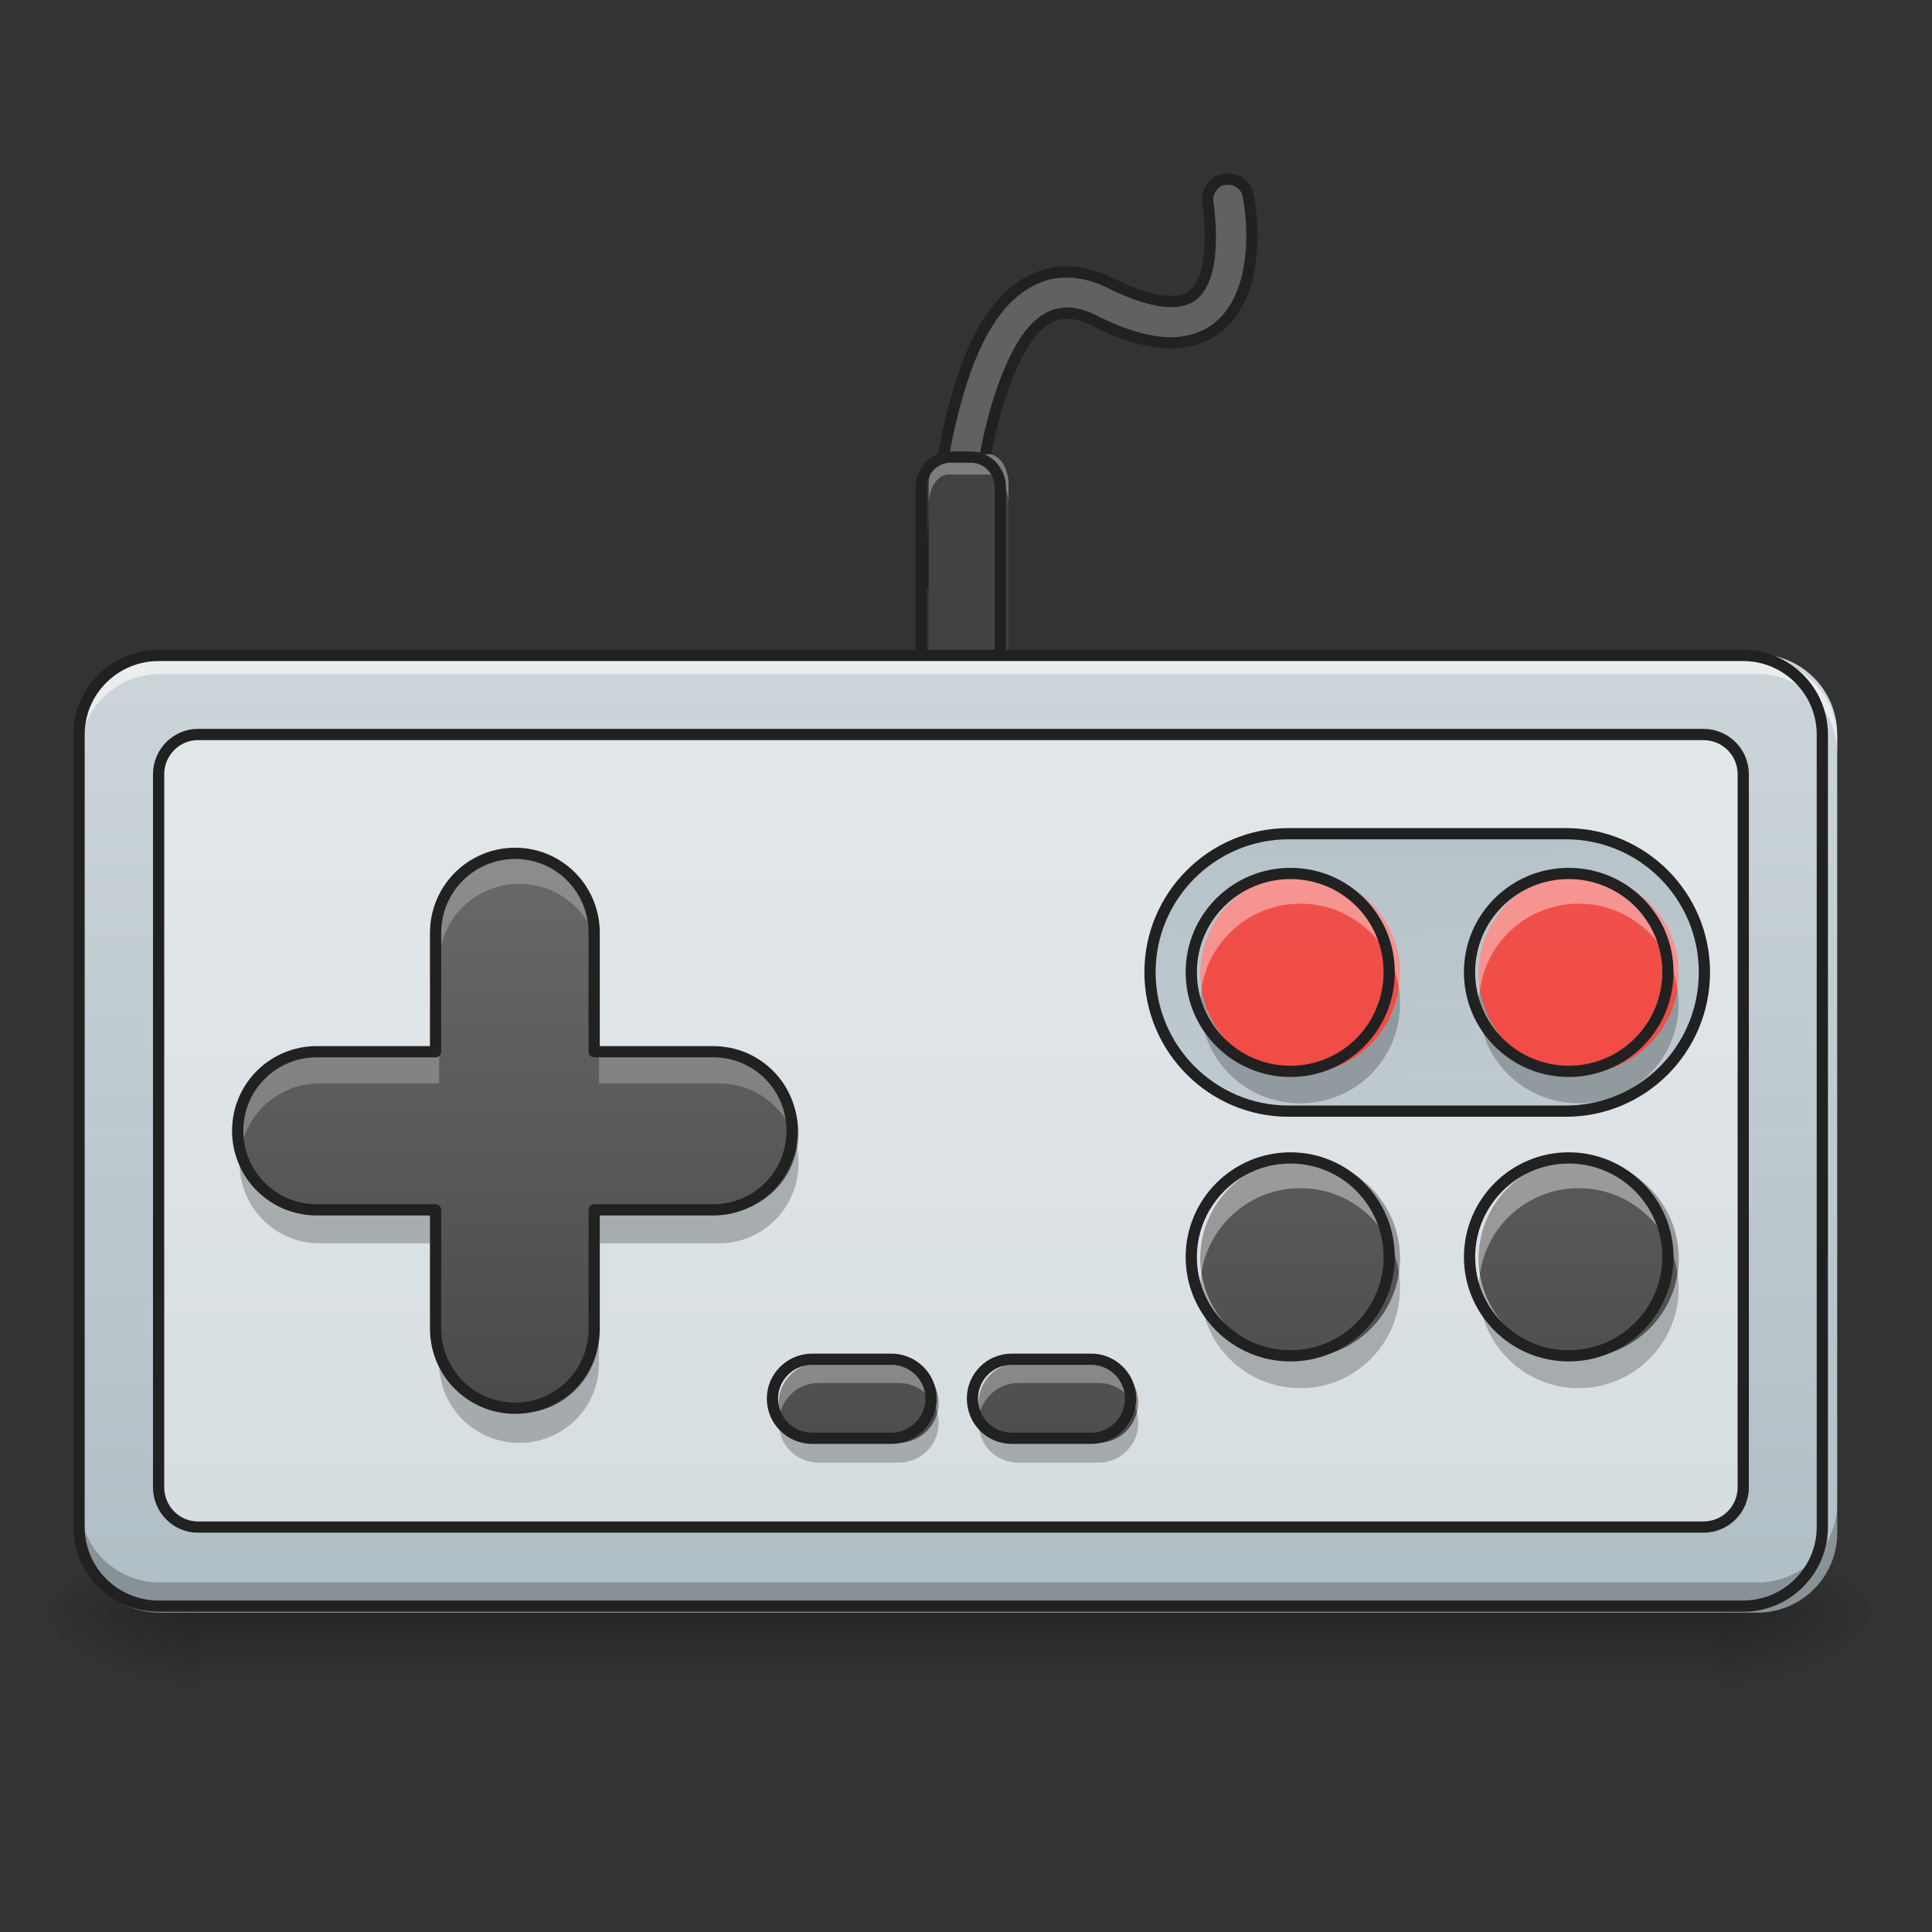 <?xml version="1.0" encoding="UTF-8"?>
<svg xmlns="http://www.w3.org/2000/svg" xmlns:xlink="http://www.w3.org/1999/xlink" width="16px" height="16px" viewBox="0 0 16 16" version="1.1">
<rect x="0" y="0" width="16" height="16" fill="#333333" stroke="none"/>
<defs>
<linearGradient id="linear0" gradientUnits="userSpaceOnUse" x1="254" y1="233.5" x2="254" y2="254.667" gradientTransform="matrix(0.031,0,0,0.031,-0,6.058)">
<stop offset="0" style="stop-color:rgb(0%,0%,0%);stop-opacity:0.275;"/>
<stop offset="1" style="stop-color:rgb(0%,0%,0%);stop-opacity:0;"/>
</linearGradient>
<radialGradient id="radial0" gradientUnits="userSpaceOnUse" cx="450.909" cy="189.579" fx="450.909" fy="189.579" r="21.167" gradientTransform="matrix(0,-0.039,-0.07,-0,27.388,31.136)">
<stop offset="0" style="stop-color:rgb(0%,0%,0%);stop-opacity:0.314;"/>
<stop offset="0.222" style="stop-color:rgb(0%,0%,0%);stop-opacity:0.275;"/>
<stop offset="1" style="stop-color:rgb(0%,0%,0%);stop-opacity:0;"/>
</radialGradient>
<radialGradient id="radial1" gradientUnits="userSpaceOnUse" cx="450.909" cy="189.579" fx="450.909" fy="189.579" r="21.167" gradientTransform="matrix(-0,0.039,0.07,0,-11.512,-4.425)">
<stop offset="0" style="stop-color:rgb(0%,0%,0%);stop-opacity:0.314;"/>
<stop offset="0.222" style="stop-color:rgb(0%,0%,0%);stop-opacity:0.275;"/>
<stop offset="1" style="stop-color:rgb(0%,0%,0%);stop-opacity:0;"/>
</radialGradient>
<radialGradient id="radial2" gradientUnits="userSpaceOnUse" cx="450.909" cy="189.579" fx="450.909" fy="189.579" r="21.167" gradientTransform="matrix(-0,-0.039,0.07,-0,-11.512,31.136)">
<stop offset="0" style="stop-color:rgb(0%,0%,0%);stop-opacity:0.314;"/>
<stop offset="0.222" style="stop-color:rgb(0%,0%,0%);stop-opacity:0.275;"/>
<stop offset="1" style="stop-color:rgb(0%,0%,0%);stop-opacity:0;"/>
</radialGradient>
<radialGradient id="radial3" gradientUnits="userSpaceOnUse" cx="450.909" cy="189.579" fx="450.909" fy="189.579" r="21.167" gradientTransform="matrix(0,0.039,-0.07,0,27.388,-4.425)">
<stop offset="0" style="stop-color:rgb(0%,0%,0%);stop-opacity:0.314;"/>
<stop offset="0.222" style="stop-color:rgb(0%,0%,0%);stop-opacity:0.275;"/>
<stop offset="1" style="stop-color:rgb(0%,0%,0%);stop-opacity:0;"/>
</radialGradient>
<linearGradient id="linear1" gradientUnits="userSpaceOnUse" x1="248.51" y1="-113.104" x2="334.441" y2="-113.104" >
<stop offset="0" style="stop-color:rgb(74.118%,74.118%,74.118%);stop-opacity:1;"/>
<stop offset="1" style="stop-color:rgb(87.843%,87.843%,87.843%);stop-opacity:1;"/>
</linearGradient>
<linearGradient id="linear2" gradientUnits="userSpaceOnUse" x1="248.509" y1="-113.088" x2="334.441" y2="-113.088" gradientTransform="matrix(1,0,0,1,127,-219.604)">
<stop offset="0" style="stop-color:rgb(38.039%,38.039%,38.039%);stop-opacity:1;"/>
<stop offset="1" style="stop-color:rgb(25.882%,25.882%,25.882%);stop-opacity:1;"/>
</linearGradient>
<linearGradient id="linear3" gradientUnits="userSpaceOnUse" x1="244.562" y1="-76.062" x2="268.729" y2="-76.062" gradientTransform="matrix(0.031,0,0,0.031,-0.992,-0.144)">
<stop offset="0" style="stop-color:rgb(38.039%,38.039%,38.039%);stop-opacity:1;"/>
<stop offset="1" style="stop-color:rgb(25.882%,25.882%,25.882%);stop-opacity:1;"/>
</linearGradient>
<linearGradient id="linear4" gradientUnits="userSpaceOnUse" x1="254" y1="180.583" x2="254" y2="-105.167" gradientTransform="matrix(0.031,0,0,0.031,0,7.712)">
<stop offset="0" style="stop-color:rgb(69.02%,74.51%,77.255%);stop-opacity:1;"/>
<stop offset="1" style="stop-color:rgb(81.176%,84.706%,86.275%);stop-opacity:1;"/>
</linearGradient>
<linearGradient id="linear5" gradientUnits="userSpaceOnUse" x1="440" y1="1615.118" x2="440" y2="655.118" gradientTransform="matrix(0.008,0,0,0.008,0.331,0)">
<stop offset="0" style="stop-color:rgb(25.882%,25.882%,25.882%);stop-opacity:1;"/>
<stop offset="1" style="stop-color:rgb(45.882%,45.882%,45.882%);stop-opacity:1;"/>
</linearGradient>
<linearGradient id="linear6" gradientUnits="userSpaceOnUse" x1="365.125" y1="-41.667" x2="370.417" y2="212.333" gradientTransform="matrix(1,0,0,1,10.877,0)">
<stop offset="0" style="stop-color:rgb(69.02%,74.51%,77.255%);stop-opacity:1;"/>
<stop offset="1" style="stop-color:rgb(81.176%,84.706%,86.275%);stop-opacity:1;"/>
</linearGradient>
<linearGradient id="linear7" gradientUnits="userSpaceOnUse" x1="328.083" y1="201.75" x2="328.083" y2="-31.083" gradientTransform="matrix(0.031,0,0,0.031,0.515,6.719)">
<stop offset="0" style="stop-color:rgb(95.686%,26.275%,21.176%);stop-opacity:1;"/>
<stop offset="1" style="stop-color:rgb(93.725%,32.549%,31.373%);stop-opacity:1;"/>
</linearGradient>
<linearGradient id="linear8" gradientUnits="userSpaceOnUse" x1="328.083" y1="201.75" x2="328.083" y2="-31.083" gradientTransform="matrix(0.031,0,0,0.031,2.821,6.719)">
<stop offset="0" style="stop-color:rgb(95.686%,26.275%,21.176%);stop-opacity:1;"/>
<stop offset="1" style="stop-color:rgb(93.725%,32.549%,31.373%);stop-opacity:1;"/>
</linearGradient>
<linearGradient id="linear9" gradientUnits="userSpaceOnUse" x1="333.081" y1="136.927" x2="333.081" y2="-117.073" gradientTransform="matrix(0.031,0,0,0.031,0.515,9.076)">
<stop offset="0" style="stop-color:rgb(25.882%,25.882%,25.882%);stop-opacity:1;"/>
<stop offset="1" style="stop-color:rgb(45.882%,45.882%,45.882%);stop-opacity:1;"/>
</linearGradient>
<linearGradient id="linear10" gradientUnits="userSpaceOnUse" x1="333.375" y1="136.927" x2="333.375" y2="-117.073" gradientTransform="matrix(0.031,0,0,0.031,2.821,9.076)">
<stop offset="0" style="stop-color:rgb(25.882%,25.882%,25.882%);stop-opacity:1;"/>
<stop offset="1" style="stop-color:rgb(45.882%,45.882%,45.882%);stop-opacity:1;"/>
</linearGradient>
<linearGradient id="linear11" gradientUnits="userSpaceOnUse" x1="232.833" y1="207.042" x2="232.833" y2="-46.958" gradientTransform="matrix(0.031,0,0,0.031,0,7.298)">
<stop offset="0" style="stop-color:rgb(25.882%,25.882%,25.882%);stop-opacity:1;"/>
<stop offset="1" style="stop-color:rgb(45.882%,45.882%,45.882%);stop-opacity:1;"/>
</linearGradient>
<linearGradient id="linear12" gradientUnits="userSpaceOnUse" x1="232.833" y1="207.042" x2="232.833" y2="-46.958" gradientTransform="matrix(0.031,0,0,0.031,1.654,7.298)">
<stop offset="0" style="stop-color:rgb(25.882%,25.882%,25.882%);stop-opacity:1;"/>
<stop offset="1" style="stop-color:rgb(45.882%,45.882%,45.882%);stop-opacity:1;"/>
</linearGradient>
</defs>
<g id="surface1">
<path style=" stroke:none;fill-rule:nonzero;fill:url(#linear0);" d="M 1.652 13.355 L 14.223 13.355 L 14.223 14.016 L 1.652 14.016 Z M 1.652 13.355 "/>
<path style=" stroke:none;fill-rule:nonzero;fill:url(#radial0);" d="M 14.223 13.355 L 15.547 13.355 L 15.547 12.695 L 14.223 12.695 Z M 14.223 13.355 "/>
<path style=" stroke:none;fill-rule:nonzero;fill:url(#radial1);" d="M 1.652 13.355 L 0.332 13.355 L 0.332 14.016 L 1.652 14.016 Z M 1.652 13.355 "/>
<path style=" stroke:none;fill-rule:nonzero;fill:url(#radial2);" d="M 1.652 13.355 L 0.332 13.355 L 0.332 12.695 L 1.652 12.695 Z M 1.652 13.355 "/>
<path style=" stroke:none;fill-rule:nonzero;fill:url(#radial3);" d="M 14.223 13.355 L 15.547 13.355 L 15.547 14.016 L 14.223 14.016 Z M 14.223 13.355 "/>
<path style="fill:none;stroke-width:10.975;stroke-linecap:round;stroke-linejoin:miter;stroke:url(#linear1);stroke-miterlimit:4;" d="M 253.976 -62.89 C 253.976 -62.89 256.85 -155.006 294.722 -136.008 C 336.968 -114.885 328.094 -163.38 328.094 -163.38 " transform="matrix(0.031,0,0,0.031,0,6.719)"/>
<path style="fill-rule:nonzero;fill:url(#linear2);stroke-width:3;stroke-linecap:round;stroke-linejoin:miter;stroke:rgb(12.941%,12.941%,12.941%);stroke-opacity:1;stroke-miterlimit:4;" d="M 328.094 -168.879 C 326.469 -169.004 324.844 -168.254 323.844 -166.88 C 322.844 -165.63 322.344 -164.005 322.719 -162.38 C 322.719 -162.38 324.469 -150.881 322.094 -143.382 C 320.844 -139.757 319.22 -137.507 316.22 -136.632 C 313.095 -135.633 307.096 -136.008 297.097 -140.882 C 291.597 -143.757 286.098 -144.632 281.098 -143.757 C 275.974 -142.757 271.724 -139.882 268.349 -136.383 C 261.6 -129.133 257.725 -118.634 254.851 -107.885 C 249.226 -86.387 248.476 -63.015 248.476 -63.015 C 248.476 -61.015 249.351 -59.14 251.101 -58.14 C 252.726 -57.015 254.851 -57.015 256.6 -57.89 C 258.35 -58.89 259.475 -60.64 259.475 -62.64 C 259.475 -62.64 260.225 -85.262 265.475 -105.135 C 268.099 -115.01 271.974 -124.134 276.349 -128.883 C 278.598 -131.133 280.723 -132.508 283.098 -132.883 C 285.473 -133.383 288.347 -133.133 292.222 -131.133 C 303.471 -125.509 312.22 -123.884 319.345 -126.133 C 326.469 -128.258 330.593 -134.258 332.468 -140.132 C 336.218 -151.631 333.468 -164.38 333.468 -164.38 C 333.093 -167.005 330.718 -168.879 328.094 -168.879 Z M 328.094 -168.879 " transform="matrix(0.031,0,0,0.031,0,6.719)"/>
<path style=" stroke:none;fill-rule:nonzero;fill:url(#linear3);" d="M 7.855 3.762 L 8.188 3.762 C 8.277 3.762 8.352 3.875 8.352 4.012 L 8.352 6.16 C 8.352 6.297 8.277 6.41 8.188 6.41 L 7.855 6.41 C 7.766 6.41 7.691 6.297 7.691 6.16 L 7.691 4.012 C 7.691 3.875 7.766 3.762 7.855 3.762 Z M 7.855 3.762 "/>
<path style=" stroke:none;fill-rule:nonzero;fill:rgb(100%,100%,100%);fill-opacity:0.314;" d="M 7.855 3.762 C 7.766 3.762 7.691 3.875 7.691 4.012 L 7.691 4.176 C 7.691 4.039 7.766 3.93 7.855 3.93 L 8.188 3.93 C 8.277 3.93 8.352 4.039 8.352 4.176 L 8.352 4.012 C 8.352 3.875 8.277 3.762 8.188 3.762 Z M 7.855 3.762 "/>
<path style="fill:none;stroke-width:3;stroke-linecap:round;stroke-linejoin:round;stroke:rgb(12.941%,12.941%,12.941%);stroke-opacity:1;stroke-miterlimit:4;" d="M 253.976 -94.636 L 259.35 -94.636 C 263.725 -94.636 267.224 -91.012 267.224 -86.637 L 267.224 -17.894 C 267.224 -13.519 263.725 -9.895 259.35 -9.895 L 253.976 -9.895 C 249.601 -9.895 246.101 -13.519 246.101 -17.894 L 246.101 -86.637 C 246.101 -91.012 249.601 -94.636 253.976 -94.636 Z M 253.976 -94.636 " transform="matrix(0.031,0,0,0.031,0,6.719)"/>
<path style=" stroke:none;fill-rule:nonzero;fill:url(#linear4);" d="M 1.324 5.418 L 14.555 5.418 C 14.918 5.418 15.215 5.715 15.215 6.078 L 15.215 12.695 C 15.215 13.059 14.918 13.355 14.555 13.355 L 1.324 13.355 C 0.957 13.355 0.66 13.059 0.66 12.695 L 0.66 6.078 C 0.66 5.715 0.957 5.418 1.324 5.418 Z M 1.324 5.418 "/>
<path style="fill-rule:nonzero;fill:rgb(100%,100%,100%);fill-opacity:0.471;stroke-width:3;stroke-linecap:round;stroke-linejoin:round;stroke:rgb(12.941%,12.941%,12.941%);stroke-opacity:1;stroke-miterlimit:4;" d="M 52.87 -20.519 L 455.082 -20.519 C 460.956 -20.519 465.706 -15.769 465.706 -9.895 L 465.706 180.587 C 465.706 186.462 460.956 191.211 455.082 191.211 L 52.87 191.211 C 47.12 191.211 42.371 186.462 42.371 180.587 L 42.371 -9.895 C 42.371 -15.769 47.12 -20.519 52.87 -20.519 Z M 52.87 -20.519 " transform="matrix(0.031,0,0,0.031,0,6.719)"/>
<path style=" stroke:none;fill-rule:nonzero;fill:rgb(100%,100%,100%);fill-opacity:0.588;" d="M 1.324 5.457 C 0.957 5.457 0.66 5.754 0.66 6.121 L 0.66 6.242 C 0.66 5.879 0.957 5.582 1.324 5.582 L 14.555 5.582 C 14.922 5.582 15.215 5.879 15.215 6.242 L 15.215 6.121 C 15.215 5.754 14.922 5.457 14.555 5.457 Z M 1.324 5.457 "/>
<path style=" stroke:none;fill-rule:nonzero;fill:rgb(0%,0%,0%);fill-opacity:0.235;" d="M 0.66 12.445 L 0.66 12.695 C 0.66 13.059 0.957 13.355 1.324 13.355 L 14.555 13.355 C 14.922 13.355 15.215 13.059 15.215 12.695 L 15.215 12.445 C 15.215 12.812 14.922 13.105 14.555 13.105 L 1.324 13.105 C 0.957 13.105 0.66 12.812 0.66 12.445 Z M 0.66 12.445 "/>
<path style="fill:none;stroke-width:3;stroke-linecap:round;stroke-linejoin:round;stroke:rgb(12.941%,12.941%,12.941%);stroke-opacity:1;stroke-miterlimit:4;" d="M 42.371 -41.642 L 465.706 -41.642 C 477.329 -41.642 486.829 -32.142 486.829 -20.519 L 486.829 191.211 C 486.829 202.835 477.329 212.334 465.706 212.334 L 42.371 212.334 C 30.622 212.334 21.123 202.835 21.123 191.211 L 21.123 -20.519 C 21.123 -32.142 30.622 -41.642 42.371 -41.642 Z M 42.371 -41.642 " transform="matrix(0.031,0,0,0.031,0,6.719)"/>
<path style=" stroke:none;fill-rule:nonzero;fill:url(#linear5);" d="M 4.301 7.07 C 3.934 7.07 3.637 7.367 3.637 7.734 L 3.637 8.727 L 2.645 8.727 C 2.281 8.727 1.984 9.02 1.984 9.387 C 1.984 9.754 2.281 10.047 2.645 10.047 L 3.637 10.047 L 3.637 11.039 C 3.637 11.406 3.934 11.703 4.301 11.703 C 4.668 11.703 4.961 11.406 4.961 11.039 L 4.961 10.047 L 5.953 10.047 C 6.32 10.047 6.613 9.754 6.613 9.387 C 6.613 9.02 6.32 8.727 5.953 8.727 L 4.961 8.727 L 4.961 7.734 C 4.961 7.367 4.668 7.07 4.301 7.07 Z M 4.301 7.07 "/>
<path style=" stroke:none;fill-rule:nonzero;fill:rgb(100%,100%,100%);fill-opacity:0.235;" d="M 4.301 7.07 C 3.934 7.07 3.637 7.367 3.637 7.734 L 3.637 7.98 C 3.637 7.613 3.934 7.32 4.301 7.32 C 4.668 7.32 4.961 7.613 4.961 7.98 L 4.961 7.734 C 4.961 7.367 4.668 7.07 4.301 7.07 Z M 2.645 8.727 C 2.281 8.727 1.984 9.02 1.984 9.387 C 1.984 9.43 1.988 9.469 1.996 9.512 C 2.055 9.203 2.32 8.973 2.645 8.973 L 3.637 8.973 L 3.637 8.727 Z M 4.961 8.727 L 4.961 8.973 L 5.953 8.973 C 6.277 8.973 6.547 9.203 6.605 9.512 C 6.609 9.469 6.613 9.43 6.613 9.387 C 6.613 9.02 6.32 8.727 5.953 8.727 Z M 4.961 8.727 "/>
<path style=" stroke:none;fill-rule:nonzero;fill:rgb(0%,0%,0%);fill-opacity:0.235;" d="M 4.301 11.949 C 3.934 11.949 3.637 11.656 3.637 11.289 L 3.637 11.039 C 3.637 11.406 3.934 11.703 4.301 11.703 C 4.668 11.703 4.961 11.406 4.961 11.039 L 4.961 11.289 C 4.961 11.656 4.668 11.949 4.301 11.949 Z M 2.645 10.297 C 2.281 10.297 1.984 10 1.984 9.633 C 1.984 9.594 1.988 9.551 1.996 9.512 C 2.055 9.816 2.32 10.047 2.645 10.047 L 3.637 10.047 L 3.637 10.297 Z M 4.961 10.297 L 4.961 10.047 L 5.953 10.047 C 6.277 10.047 6.547 9.816 6.605 9.512 C 6.609 9.551 6.613 9.594 6.613 9.633 C 6.613 10 6.32 10.297 5.953 10.297 Z M 4.961 10.297 "/>
<path style="fill:none;stroke-width:3;stroke-linecap:round;stroke-linejoin:round;stroke:rgb(12.941%,12.941%,12.941%);stroke-opacity:1;stroke-miterlimit:4;" d="M 137.612 11.228 C 125.863 11.228 116.364 20.727 116.364 32.476 L 116.364 64.223 L 84.617 64.223 C 72.993 64.223 63.494 73.597 63.494 85.346 C 63.494 97.095 72.993 106.469 84.617 106.469 L 116.364 106.469 L 116.364 138.216 C 116.364 149.965 125.863 159.464 137.612 159.464 C 149.361 159.464 158.735 149.965 158.735 138.216 L 158.735 106.469 L 190.482 106.469 C 202.231 106.469 211.605 97.095 211.605 85.346 C 211.605 73.597 202.231 64.223 190.482 64.223 L 158.735 64.223 L 158.735 32.476 C 158.735 20.727 149.361 11.228 137.612 11.228 Z M 137.612 11.228 " transform="matrix(0.031,0,0,0.031,0,6.719)"/>
<path style="fill-rule:nonzero;fill:url(#linear6);stroke-width:3;stroke-linecap:round;stroke-linejoin:round;stroke:rgb(12.941%,12.941%,12.941%);stroke-opacity:1;stroke-miterlimit:4;" d="M 344.217 5.979 L 418.335 5.979 C 438.833 5.979 455.332 22.602 455.332 42.975 C 455.332 63.473 438.833 80.097 418.335 80.097 L 344.217 80.097 C 323.844 80.097 307.221 63.473 307.221 42.975 C 307.221 22.602 323.844 5.979 344.217 5.979 Z M 344.217 5.979 " transform="matrix(0.031,0,0,0.031,0,6.719)"/>
<path style=" stroke:none;fill-rule:nonzero;fill:url(#linear7);" d="M 10.77 7.238 C 11.227 7.238 11.594 7.605 11.594 8.062 C 11.594 8.52 11.227 8.891 10.77 8.891 C 10.312 8.891 9.941 8.52 9.941 8.062 C 9.941 7.605 10.312 7.238 10.77 7.238 Z M 10.77 7.238 "/>
<path style=" stroke:none;fill-rule:nonzero;fill:rgb(100%,100%,100%);fill-opacity:0.392;" d="M 10.77 7.238 C 10.309 7.238 9.941 7.605 9.941 8.062 C 9.941 8.105 9.945 8.148 9.949 8.188 C 10.012 7.789 10.352 7.484 10.77 7.484 C 11.184 7.484 11.527 7.789 11.586 8.188 C 11.594 8.148 11.594 8.105 11.594 8.062 C 11.594 7.605 11.227 7.238 10.77 7.238 Z M 10.77 7.238 "/>
<path style=" stroke:none;fill-rule:nonzero;fill:rgb(0%,0%,0%);fill-opacity:0.235;" d="M 10.77 9.137 C 10.309 9.137 9.941 8.77 9.941 8.312 C 9.941 8.27 9.945 8.227 9.949 8.188 C 10.012 8.586 10.352 8.891 10.77 8.891 C 11.184 8.891 11.527 8.586 11.586 8.188 C 11.594 8.227 11.594 8.27 11.594 8.312 C 11.594 8.77 11.227 9.137 10.77 9.137 Z M 10.77 9.137 "/>
<path style="fill:none;stroke-width:3;stroke-linecap:round;stroke-linejoin:round;stroke:rgb(12.941%,12.941%,12.941%);stroke-opacity:1;stroke-miterlimit:4;" d="M 328.129 16.603 C 342.753 16.603 354.502 28.352 354.502 42.975 C 354.502 57.599 342.753 69.473 328.129 69.473 C 313.505 69.473 301.632 57.599 301.632 42.975 C 301.632 28.352 313.505 16.603 328.129 16.603 Z M 328.129 16.603 " transform="matrix(0.031,0,0,0.031,0.515,6.719)"/>
<path style=" stroke:none;fill-rule:nonzero;fill:url(#linear8);" d="M 13.074 7.238 C 13.531 7.238 13.902 7.605 13.902 8.062 C 13.902 8.52 13.531 8.891 13.074 8.891 C 12.617 8.891 12.246 8.52 12.246 8.062 C 12.246 7.605 12.617 7.238 13.074 7.238 Z M 13.074 7.238 "/>
<path style=" stroke:none;fill-rule:nonzero;fill:rgb(100%,100%,100%);fill-opacity:0.392;" d="M 13.074 7.238 C 12.617 7.238 12.246 7.605 12.246 8.062 C 12.246 8.105 12.25 8.148 12.258 8.188 C 12.316 7.789 12.66 7.484 13.074 7.484 C 13.488 7.484 13.832 7.789 13.891 8.188 C 13.898 8.148 13.902 8.105 13.902 8.062 C 13.902 7.605 13.531 7.238 13.074 7.238 Z M 13.074 7.238 "/>
<path style=" stroke:none;fill-rule:nonzero;fill:rgb(0%,0%,0%);fill-opacity:0.235;" d="M 13.074 9.137 C 12.617 9.137 12.246 8.77 12.246 8.312 C 12.246 8.27 12.25 8.227 12.258 8.188 C 12.316 8.586 12.66 8.891 13.074 8.891 C 13.488 8.891 13.832 8.586 13.891 8.188 C 13.898 8.227 13.902 8.27 13.902 8.312 C 13.902 8.77 13.531 9.137 13.074 9.137 Z M 13.074 9.137 "/>
<path style="fill:none;stroke-width:3;stroke-linecap:round;stroke-linejoin:round;stroke:rgb(12.941%,12.941%,12.941%);stroke-opacity:1;stroke-miterlimit:4;" d="M 328.083 16.603 C 342.706 16.603 354.58 28.352 354.58 42.975 C 354.58 57.599 342.706 69.473 328.083 69.473 C 313.459 69.473 301.585 57.599 301.585 42.975 C 301.585 28.352 313.459 16.603 328.083 16.603 Z M 328.083 16.603 " transform="matrix(0.031,0,0,0.031,2.821,6.719)"/>
<path style=" stroke:none;fill-rule:nonzero;fill:url(#linear9);" d="M 10.77 9.594 C 11.227 9.594 11.594 9.965 11.594 10.422 C 11.594 10.875 11.227 11.246 10.77 11.246 C 10.312 11.246 9.941 10.875 9.941 10.422 C 9.941 9.965 10.312 9.594 10.77 9.594 Z M 10.77 9.594 "/>
<path style=" stroke:none;fill-rule:nonzero;fill:rgb(100%,100%,100%);fill-opacity:0.392;" d="M 10.77 9.594 C 10.309 9.594 9.941 9.961 9.941 10.422 C 9.941 10.461 9.945 10.504 9.949 10.543 C 10.012 10.145 10.352 9.84 10.77 9.84 C 11.184 9.84 11.527 10.145 11.586 10.543 C 11.594 10.504 11.594 10.461 11.594 10.422 C 11.594 9.961 11.227 9.594 10.77 9.594 Z M 10.77 9.594 "/>
<path style=" stroke:none;fill-rule:nonzero;fill:rgb(0%,0%,0%);fill-opacity:0.235;" d="M 10.77 11.496 C 10.309 11.496 9.941 11.125 9.941 10.668 C 9.941 10.625 9.945 10.586 9.949 10.543 C 10.012 10.941 10.352 11.246 10.77 11.246 C 11.184 11.246 11.527 10.941 11.586 10.543 C 11.594 10.586 11.594 10.625 11.594 10.668 C 11.594 11.125 11.227 11.496 10.77 11.496 Z M 10.77 11.496 "/>
<path style="fill:none;stroke-width:3;stroke-linecap:round;stroke-linejoin:round;stroke:rgb(12.941%,12.941%,12.941%);stroke-opacity:1;stroke-miterlimit:4;" d="M 328.129 16.564 C 342.753 16.564 354.502 28.438 354.502 43.062 C 354.502 57.56 342.753 69.434 328.129 69.434 C 313.505 69.434 301.632 57.56 301.632 43.062 C 301.632 28.438 313.505 16.564 328.129 16.564 Z M 328.129 16.564 " transform="matrix(0.031,0,0,0.031,0.515,9.076)"/>
<path style=" stroke:none;fill-rule:nonzero;fill:url(#linear10);" d="M 13.074 9.594 C 13.531 9.594 13.902 9.965 13.902 10.422 C 13.902 10.875 13.531 11.246 13.074 11.246 C 12.617 11.246 12.246 10.875 12.246 10.422 C 12.246 9.965 12.617 9.594 13.074 9.594 Z M 13.074 9.594 "/>
<path style=" stroke:none;fill-rule:nonzero;fill:rgb(100%,100%,100%);fill-opacity:0.392;" d="M 13.074 9.594 C 12.617 9.594 12.246 9.961 12.246 10.422 C 12.246 10.461 12.25 10.504 12.258 10.543 C 12.316 10.145 12.66 9.84 13.074 9.84 C 13.488 9.84 13.832 10.145 13.891 10.543 C 13.898 10.504 13.902 10.461 13.902 10.422 C 13.902 9.961 13.531 9.594 13.074 9.594 Z M 13.074 9.594 "/>
<path style=" stroke:none;fill-rule:nonzero;fill:rgb(0%,0%,0%);fill-opacity:0.235;" d="M 13.074 11.496 C 12.617 11.496 12.246 11.125 12.246 10.668 C 12.246 10.625 12.25 10.586 12.258 10.543 C 12.316 10.941 12.66 11.246 13.074 11.246 C 13.488 11.246 13.832 10.941 13.891 10.543 C 13.898 10.586 13.902 10.625 13.902 10.668 C 13.902 11.125 13.531 11.496 13.074 11.496 Z M 13.074 11.496 "/>
<path style="fill:none;stroke-width:3;stroke-linecap:round;stroke-linejoin:round;stroke:rgb(12.941%,12.941%,12.941%);stroke-opacity:1;stroke-miterlimit:4;" d="M 328.083 16.564 C 342.706 16.564 354.58 28.438 354.58 43.062 C 354.58 57.56 342.706 69.434 328.083 69.434 C 313.459 69.434 301.585 57.56 301.585 43.062 C 301.585 28.438 313.459 16.564 328.083 16.564 Z M 328.083 16.564 " transform="matrix(0.031,0,0,0.031,2.821,9.076)"/>
<path style=" stroke:none;fill-rule:nonzero;fill:url(#linear11);" d="M 6.781 11.289 L 7.441 11.289 C 7.625 11.289 7.773 11.438 7.773 11.617 C 7.773 11.801 7.625 11.949 7.441 11.949 L 6.781 11.949 C 6.598 11.949 6.449 11.801 6.449 11.617 C 6.449 11.438 6.598 11.289 6.781 11.289 Z M 6.781 11.289 "/>
<path style=" stroke:none;fill-rule:nonzero;fill:rgb(100%,100%,100%);fill-opacity:0.314;" d="M 6.781 11.289 C 6.598 11.289 6.449 11.438 6.449 11.617 C 6.449 11.648 6.453 11.676 6.461 11.703 C 6.496 11.559 6.625 11.453 6.781 11.453 L 7.441 11.453 C 7.598 11.453 7.727 11.559 7.762 11.703 C 7.77 11.676 7.773 11.648 7.773 11.617 C 7.773 11.438 7.625 11.289 7.441 11.289 Z M 6.781 11.289 "/>
<path style=" stroke:none;fill-rule:nonzero;fill:rgb(0%,0%,0%);fill-opacity:0.235;" d="M 6.781 12.113 C 6.598 12.113 6.449 11.969 6.449 11.785 C 6.449 11.754 6.453 11.727 6.461 11.703 C 6.496 11.844 6.625 11.949 6.781 11.949 L 7.441 11.949 C 7.598 11.949 7.727 11.844 7.762 11.703 C 7.77 11.727 7.773 11.754 7.773 11.785 C 7.773 11.969 7.625 12.113 7.441 12.113 Z M 6.781 12.113 "/>
<path style="fill:none;stroke-width:3;stroke-linecap:round;stroke-linejoin:round;stroke:rgb(12.941%,12.941%,12.941%);stroke-opacity:1;stroke-miterlimit:4;" d="M 216.979 127.695 L 238.102 127.695 C 243.977 127.695 248.726 132.444 248.726 138.194 C 248.726 144.068 243.977 148.818 238.102 148.818 L 216.979 148.818 C 211.105 148.818 206.355 144.068 206.355 138.194 C 206.355 132.444 211.105 127.695 216.979 127.695 Z M 216.979 127.695 " transform="matrix(0.031,0,0,0.031,0,7.298)"/>
<path style=" stroke:none;fill-rule:nonzero;fill:url(#linear12);" d="M 8.434 11.289 L 9.098 11.289 C 9.277 11.289 9.426 11.438 9.426 11.617 C 9.426 11.801 9.277 11.949 9.098 11.949 L 8.434 11.949 C 8.25 11.949 8.105 11.801 8.105 11.617 C 8.105 11.438 8.25 11.289 8.434 11.289 Z M 8.434 11.289 "/>
<path style=" stroke:none;fill-rule:nonzero;fill:rgb(100%,100%,100%);fill-opacity:0.314;" d="M 8.434 11.289 C 8.25 11.289 8.105 11.438 8.105 11.617 C 8.105 11.648 8.105 11.676 8.113 11.703 C 8.152 11.559 8.281 11.453 8.434 11.453 L 9.098 11.453 C 9.25 11.453 9.379 11.559 9.418 11.703 C 9.422 11.676 9.426 11.648 9.426 11.617 C 9.426 11.438 9.277 11.289 9.098 11.289 Z M 8.434 11.289 "/>
<path style=" stroke:none;fill-rule:nonzero;fill:rgb(0%,0%,0%);fill-opacity:0.235;" d="M 8.434 12.113 C 8.25 12.113 8.105 11.969 8.105 11.785 C 8.105 11.754 8.105 11.727 8.113 11.703 C 8.152 11.844 8.281 11.949 8.434 11.949 L 9.098 11.949 C 9.25 11.949 9.379 11.844 9.418 11.703 C 9.422 11.727 9.426 11.754 9.426 11.785 C 9.426 11.969 9.277 12.113 9.098 12.113 Z M 8.434 12.113 "/>
<path style="fill:none;stroke-width:3;stroke-linecap:round;stroke-linejoin:round;stroke:rgb(12.941%,12.941%,12.941%);stroke-opacity:1;stroke-miterlimit:4;" d="M 216.933 127.695 L 238.181 127.695 C 243.93 127.695 248.68 132.444 248.68 138.194 C 248.68 144.068 243.93 148.818 238.181 148.818 L 216.933 148.818 C 211.058 148.818 206.434 144.068 206.434 138.194 C 206.434 132.444 211.058 127.695 216.933 127.695 Z M 216.933 127.695 " transform="matrix(0.031,0,0,0.031,1.654,7.298)"/>
</g>
</svg>
